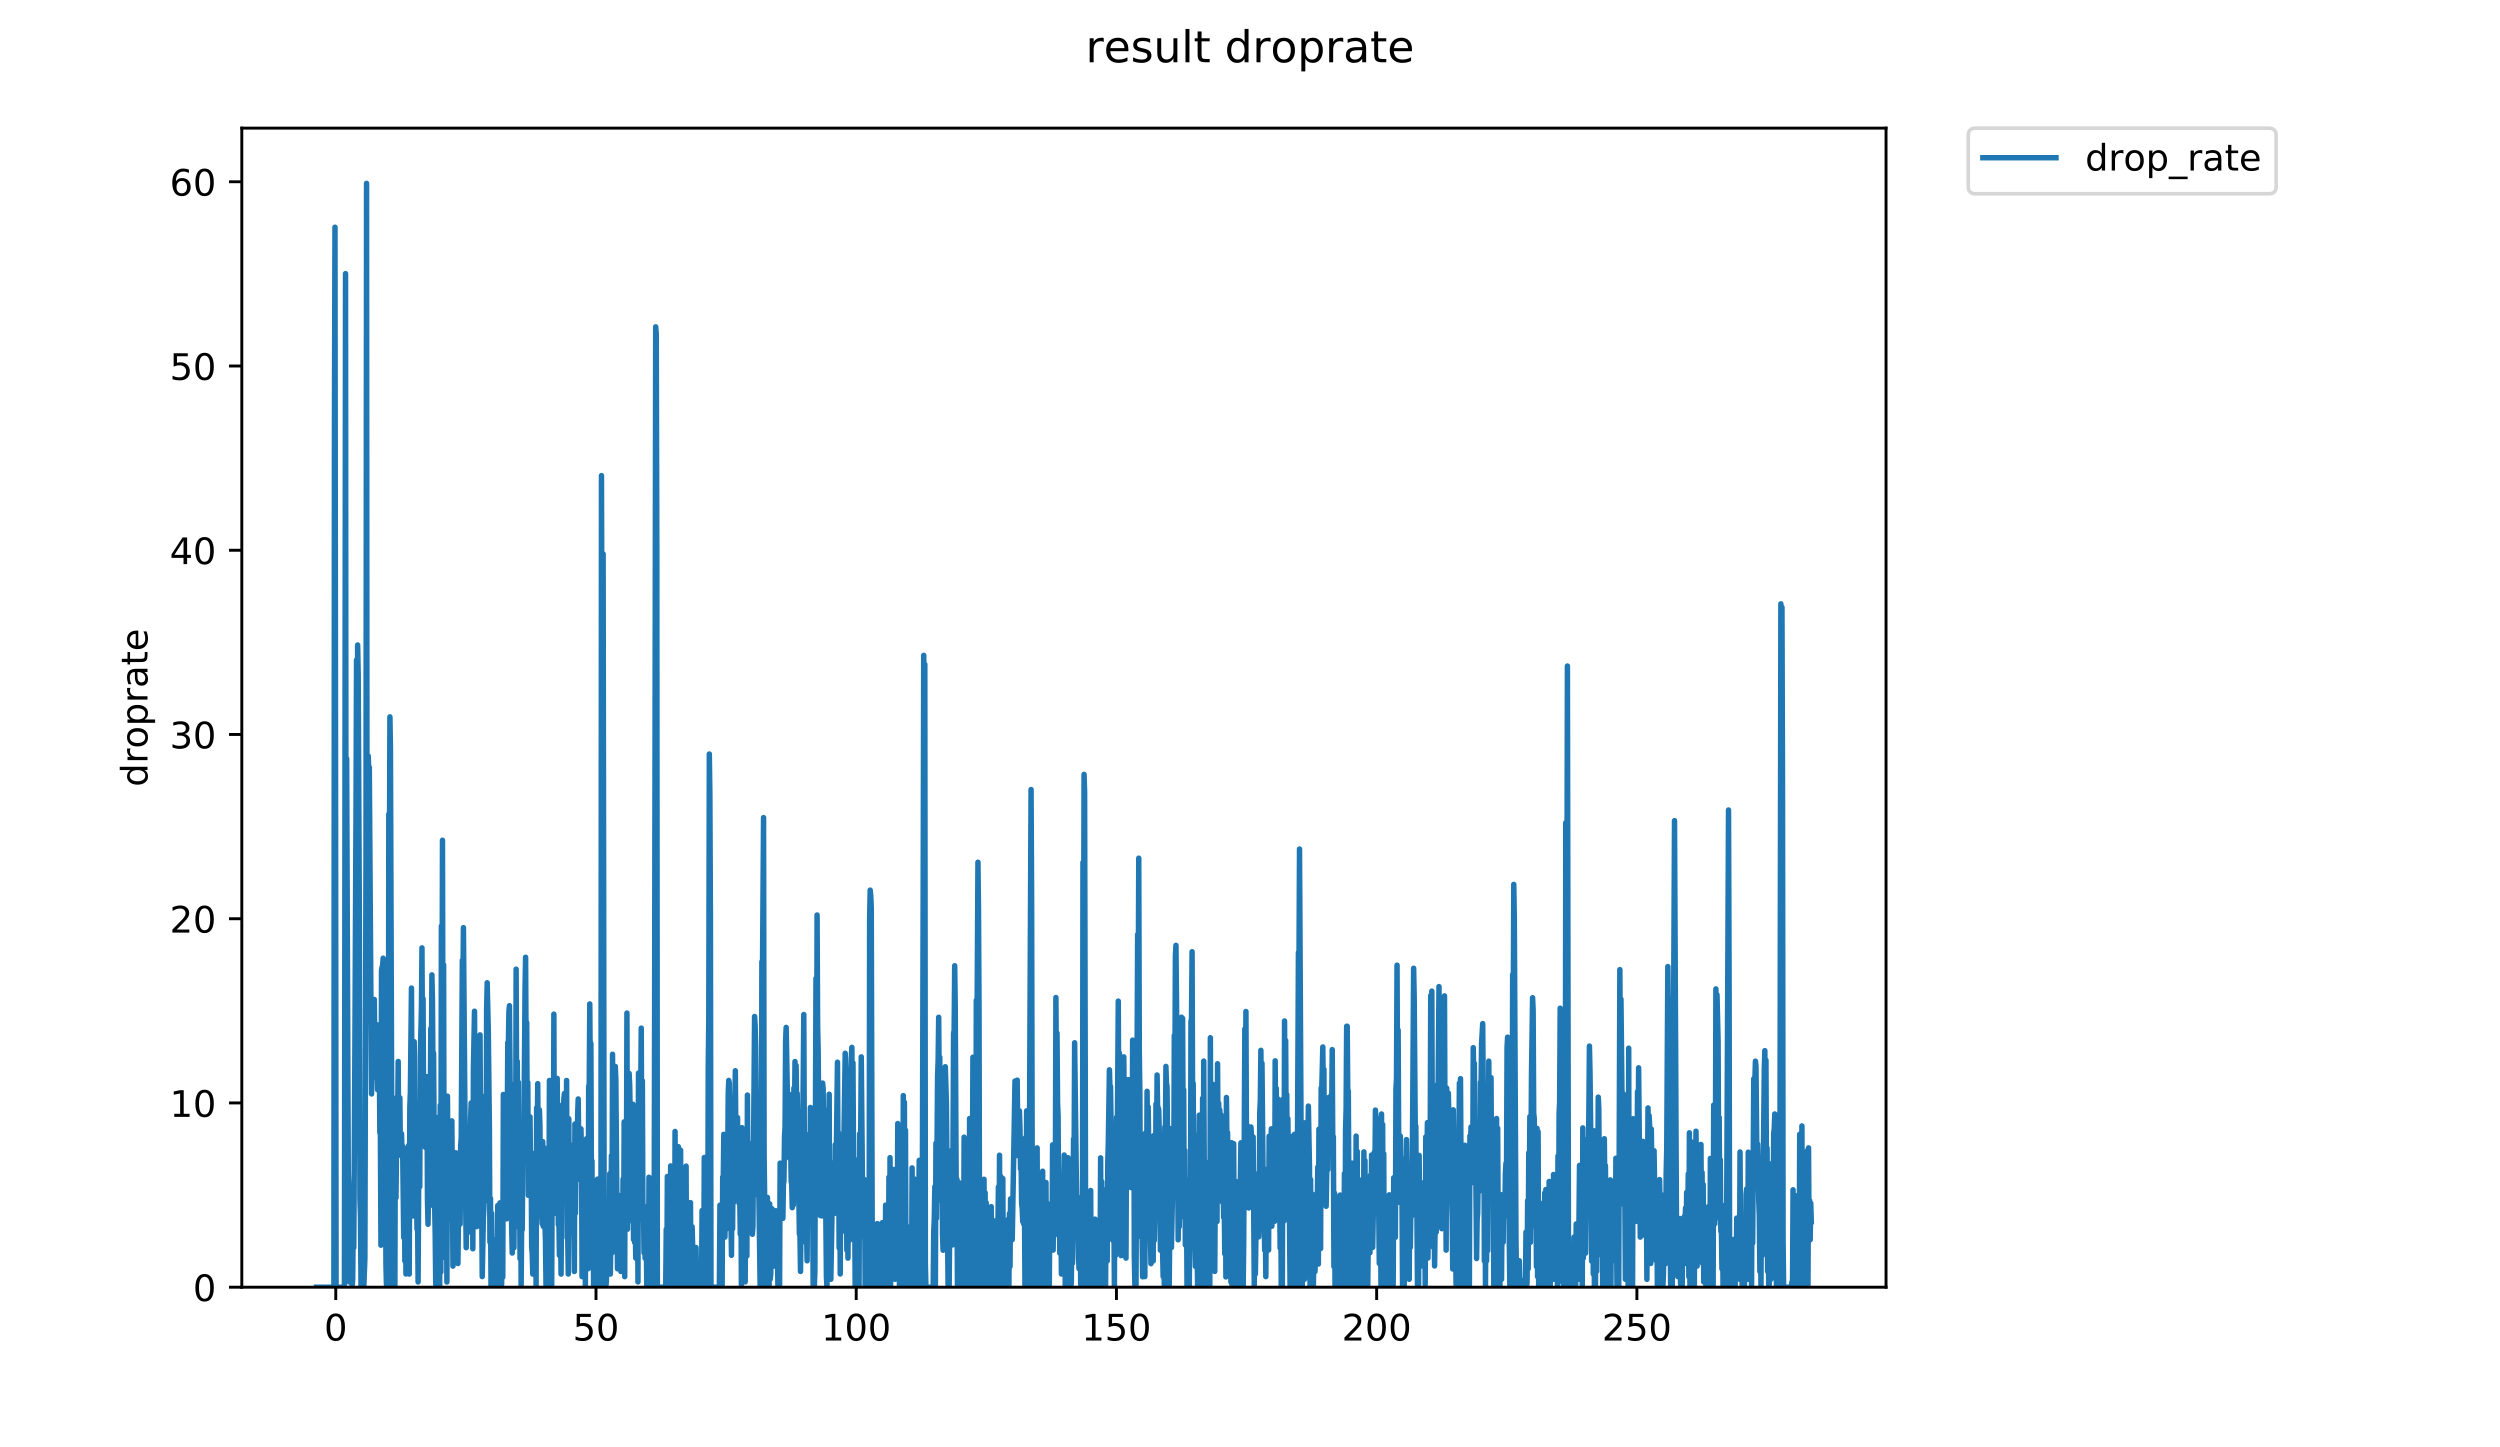 <?xml version="1.0" encoding="utf-8" standalone="no"?>
<!DOCTYPE svg PUBLIC "-//W3C//DTD SVG 1.1//EN"
  "http://www.w3.org/Graphics/SVG/1.1/DTD/svg11.dtd">
<!-- Created with matplotlib (https://matplotlib.org/) -->
<svg height="396pt" version="1.1" viewBox="0 0 684 396" width="684pt" xmlns="http://www.w3.org/2000/svg" xmlns:xlink="http://www.w3.org/1999/xlink">
 <defs>
  <style type="text/css">
*{stroke-linecap:butt;stroke-linejoin:round;}
  </style>
 </defs>
 <g id="figure_1">
  <g id="patch_1">
   <path d="M 0 396 
L 684 396 
L 684 0 
L 0 0 
z
" style="fill:#ffffff;"/>
  </g>
  <g id="axes_1">
   <g id="patch_2">
    <path d="M 66.159 352.174 
L 516.019 352.174 
L 516.019 35.062 
L 66.159 35.062 
z
" style="fill:#ffffff;"/>
   </g>
   <g id="matplotlib.axis_1">
    <g id="xtick_1">
     <g id="line2d_1">
      <defs>
       <path d="M 0 0 
L 0 3.5 
" id="me824e8ca0e" style="stroke:#000000;stroke-width:0.8;"/>
      </defs>
      <g>
       <use style="stroke:#000000;stroke-width:0.8;" x="91.867" xlink:href="#me824e8ca0e" y="352.174"/>
      </g>
     </g>
     <g id="text_1">
      <!-- 0 -->
      <defs>
       <path d="M 31.781 66.406 
Q 24.172 66.406 20.328 58.906 
Q 16.5 51.422 16.5 36.375 
Q 16.5 21.391 20.328 13.891 
Q 24.172 6.391 31.781 6.391 
Q 39.453 6.391 43.281 13.891 
Q 47.125 21.391 47.125 36.375 
Q 47.125 51.422 43.281 58.906 
Q 39.453 66.406 31.781 66.406 
z
M 31.781 74.219 
Q 44.047 74.219 50.516 64.516 
Q 56.984 54.828 56.984 36.375 
Q 56.984 17.969 50.516 8.266 
Q 44.047 -1.422 31.781 -1.422 
Q 19.531 -1.422 13.062 8.266 
Q 6.594 17.969 6.594 36.375 
Q 6.594 54.828 13.062 64.516 
Q 19.531 74.219 31.781 74.219 
z
" id="DejaVuSans-48"/>
      </defs>
      <g transform="translate(88.685 366.773)scale(0.1 -0.1)">
       <use xlink:href="#DejaVuSans-48"/>
      </g>
     </g>
    </g>
    <g id="xtick_2">
     <g id="line2d_2">
      <g>
       <use style="stroke:#000000;stroke-width:0.8;" x="163.064" xlink:href="#me824e8ca0e" y="352.174"/>
      </g>
     </g>
     <g id="text_2">
      <!-- 50 -->
      <defs>
       <path d="M 10.797 72.906 
L 49.516 72.906 
L 49.516 64.594 
L 19.828 64.594 
L 19.828 46.734 
Q 21.969 47.469 24.109 47.828 
Q 26.266 48.188 28.422 48.188 
Q 40.625 48.188 47.75 41.5 
Q 54.891 34.812 54.891 23.391 
Q 54.891 11.625 47.562 5.094 
Q 40.234 -1.422 26.906 -1.422 
Q 22.312 -1.422 17.547 -0.641 
Q 12.797 0.141 7.719 1.703 
L 7.719 11.625 
Q 12.109 9.234 16.797 8.062 
Q 21.484 6.891 26.703 6.891 
Q 35.156 6.891 40.078 11.328 
Q 45.016 15.766 45.016 23.391 
Q 45.016 31 40.078 35.438 
Q 35.156 39.891 26.703 39.891 
Q 22.75 39.891 18.812 39.016 
Q 14.891 38.141 10.797 36.281 
z
" id="DejaVuSans-53"/>
      </defs>
      <g transform="translate(156.701 366.773)scale(0.1 -0.1)">
       <use xlink:href="#DejaVuSans-53"/>
       <use x="63.623" xlink:href="#DejaVuSans-48"/>
      </g>
     </g>
    </g>
    <g id="xtick_3">
     <g id="line2d_3">
      <g>
       <use style="stroke:#000000;stroke-width:0.8;" x="234.26" xlink:href="#me824e8ca0e" y="352.174"/>
      </g>
     </g>
     <g id="text_3">
      <!-- 100 -->
      <defs>
       <path d="M 12.406 8.297 
L 28.516 8.297 
L 28.516 63.922 
L 10.984 60.406 
L 10.984 69.391 
L 28.422 72.906 
L 38.281 72.906 
L 38.281 8.297 
L 54.391 8.297 
L 54.391 0 
L 12.406 0 
z
" id="DejaVuSans-49"/>
      </defs>
      <g transform="translate(224.717 366.773)scale(0.1 -0.1)">
       <use xlink:href="#DejaVuSans-49"/>
       <use x="63.623" xlink:href="#DejaVuSans-48"/>
       <use x="127.246" xlink:href="#DejaVuSans-48"/>
      </g>
     </g>
    </g>
    <g id="xtick_4">
     <g id="line2d_4">
      <g>
       <use style="stroke:#000000;stroke-width:0.8;" x="305.457" xlink:href="#me824e8ca0e" y="352.174"/>
      </g>
     </g>
     <g id="text_4">
      <!-- 150 -->
      <g transform="translate(295.914 366.773)scale(0.1 -0.1)">
       <use xlink:href="#DejaVuSans-49"/>
       <use x="63.623" xlink:href="#DejaVuSans-53"/>
       <use x="127.246" xlink:href="#DejaVuSans-48"/>
      </g>
     </g>
    </g>
    <g id="xtick_5">
     <g id="line2d_5">
      <g>
       <use style="stroke:#000000;stroke-width:0.8;" x="376.654" xlink:href="#me824e8ca0e" y="352.174"/>
      </g>
     </g>
     <g id="text_5">
      <!-- 200 -->
      <defs>
       <path d="M 19.188 8.297 
L 53.609 8.297 
L 53.609 0 
L 7.328 0 
L 7.328 8.297 
Q 12.938 14.109 22.625 23.891 
Q 32.328 33.688 34.812 36.531 
Q 39.547 41.844 41.422 45.531 
Q 43.312 49.219 43.312 52.781 
Q 43.312 58.594 39.234 62.25 
Q 35.156 65.922 28.609 65.922 
Q 23.969 65.922 18.812 64.312 
Q 13.672 62.703 7.812 59.422 
L 7.812 69.391 
Q 13.766 71.781 18.938 73 
Q 24.125 74.219 28.422 74.219 
Q 39.75 74.219 46.484 68.547 
Q 53.219 62.891 53.219 53.422 
Q 53.219 48.922 51.531 44.891 
Q 49.859 40.875 45.406 35.406 
Q 44.188 33.984 37.641 27.219 
Q 31.109 20.453 19.188 8.297 
z
" id="DejaVuSans-50"/>
      </defs>
      <g transform="translate(367.11 366.773)scale(0.1 -0.1)">
       <use xlink:href="#DejaVuSans-50"/>
       <use x="63.623" xlink:href="#DejaVuSans-48"/>
       <use x="127.246" xlink:href="#DejaVuSans-48"/>
      </g>
     </g>
    </g>
    <g id="xtick_6">
     <g id="line2d_6">
      <g>
       <use style="stroke:#000000;stroke-width:0.8;" x="447.851" xlink:href="#me824e8ca0e" y="352.174"/>
      </g>
     </g>
     <g id="text_6">
      <!-- 250 -->
      <g transform="translate(438.307 366.773)scale(0.1 -0.1)">
       <use xlink:href="#DejaVuSans-50"/>
       <use x="63.623" xlink:href="#DejaVuSans-53"/>
       <use x="127.246" xlink:href="#DejaVuSans-48"/>
      </g>
     </g>
    </g>
   </g>
   <g id="matplotlib.axis_2">
    <g id="ytick_1">
     <g id="line2d_7">
      <defs>
       <path d="M 0 0 
L -3.5 0 
" id="m4366ecaed2" style="stroke:#000000;stroke-width:0.8;"/>
      </defs>
      <g>
       <use style="stroke:#000000;stroke-width:0.8;" x="66.159" xlink:href="#m4366ecaed2" y="352.174"/>
      </g>
     </g>
     <g id="text_7">
      <!-- 0 -->
      <g transform="translate(52.796 355.973)scale(0.1 -0.1)">
       <use xlink:href="#DejaVuSans-48"/>
      </g>
     </g>
    </g>
    <g id="ytick_2">
     <g id="line2d_8">
      <g>
       <use style="stroke:#000000;stroke-width:0.8;" x="66.159" xlink:href="#m4366ecaed2" y="301.767"/>
      </g>
     </g>
     <g id="text_8">
      <!-- 10 -->
      <g transform="translate(46.434 305.566)scale(0.1 -0.1)">
       <use xlink:href="#DejaVuSans-49"/>
       <use x="63.623" xlink:href="#DejaVuSans-48"/>
      </g>
     </g>
    </g>
    <g id="ytick_3">
     <g id="line2d_9">
      <g>
       <use style="stroke:#000000;stroke-width:0.8;" x="66.159" xlink:href="#m4366ecaed2" y="251.36"/>
      </g>
     </g>
     <g id="text_9">
      <!-- 20 -->
      <g transform="translate(46.434 255.159)scale(0.1 -0.1)">
       <use xlink:href="#DejaVuSans-50"/>
       <use x="63.623" xlink:href="#DejaVuSans-48"/>
      </g>
     </g>
    </g>
    <g id="ytick_4">
     <g id="line2d_10">
      <g>
       <use style="stroke:#000000;stroke-width:0.8;" x="66.159" xlink:href="#m4366ecaed2" y="200.953"/>
      </g>
     </g>
     <g id="text_10">
      <!-- 30 -->
      <defs>
       <path d="M 40.578 39.312 
Q 47.656 37.797 51.625 33 
Q 55.609 28.219 55.609 21.188 
Q 55.609 10.406 48.188 4.484 
Q 40.766 -1.422 27.094 -1.422 
Q 22.516 -1.422 17.656 -0.516 
Q 12.797 0.391 7.625 2.203 
L 7.625 11.719 
Q 11.719 9.328 16.594 8.109 
Q 21.484 6.891 26.812 6.891 
Q 36.078 6.891 40.938 10.547 
Q 45.797 14.203 45.797 21.188 
Q 45.797 27.641 41.281 31.266 
Q 36.766 34.906 28.719 34.906 
L 20.219 34.906 
L 20.219 43.016 
L 29.109 43.016 
Q 36.375 43.016 40.234 45.922 
Q 44.094 48.828 44.094 54.297 
Q 44.094 59.906 40.109 62.906 
Q 36.141 65.922 28.719 65.922 
Q 24.656 65.922 20.016 65.031 
Q 15.375 64.156 9.812 62.312 
L 9.812 71.094 
Q 15.438 72.656 20.344 73.438 
Q 25.25 74.219 29.594 74.219 
Q 40.828 74.219 47.359 69.109 
Q 53.906 64.016 53.906 55.328 
Q 53.906 49.266 50.438 45.094 
Q 46.969 40.922 40.578 39.312 
z
" id="DejaVuSans-51"/>
      </defs>
      <g transform="translate(46.434 204.752)scale(0.1 -0.1)">
       <use xlink:href="#DejaVuSans-51"/>
       <use x="63.623" xlink:href="#DejaVuSans-48"/>
      </g>
     </g>
    </g>
    <g id="ytick_5">
     <g id="line2d_11">
      <g>
       <use style="stroke:#000000;stroke-width:0.8;" x="66.159" xlink:href="#m4366ecaed2" y="150.546"/>
      </g>
     </g>
     <g id="text_11">
      <!-- 40 -->
      <defs>
       <path d="M 37.797 64.312 
L 12.891 25.391 
L 37.797 25.391 
z
M 35.203 72.906 
L 47.609 72.906 
L 47.609 25.391 
L 58.016 25.391 
L 58.016 17.188 
L 47.609 17.188 
L 47.609 0 
L 37.797 0 
L 37.797 17.188 
L 4.891 17.188 
L 4.891 26.703 
z
" id="DejaVuSans-52"/>
      </defs>
      <g transform="translate(46.434 154.345)scale(0.1 -0.1)">
       <use xlink:href="#DejaVuSans-52"/>
       <use x="63.623" xlink:href="#DejaVuSans-48"/>
      </g>
     </g>
    </g>
    <g id="ytick_6">
     <g id="line2d_12">
      <g>
       <use style="stroke:#000000;stroke-width:0.8;" x="66.159" xlink:href="#m4366ecaed2" y="100.139"/>
      </g>
     </g>
     <g id="text_12">
      <!-- 50 -->
      <g transform="translate(46.434 103.938)scale(0.1 -0.1)">
       <use xlink:href="#DejaVuSans-53"/>
       <use x="63.623" xlink:href="#DejaVuSans-48"/>
      </g>
     </g>
    </g>
    <g id="ytick_7">
     <g id="line2d_13">
      <g>
       <use style="stroke:#000000;stroke-width:0.8;" x="66.159" xlink:href="#m4366ecaed2" y="49.732"/>
      </g>
     </g>
     <g id="text_13">
      <!-- 60 -->
      <defs>
       <path d="M 33.016 40.375 
Q 26.375 40.375 22.484 35.828 
Q 18.609 31.297 18.609 23.391 
Q 18.609 15.531 22.484 10.953 
Q 26.375 6.391 33.016 6.391 
Q 39.656 6.391 43.531 10.953 
Q 47.406 15.531 47.406 23.391 
Q 47.406 31.297 43.531 35.828 
Q 39.656 40.375 33.016 40.375 
z
M 52.594 71.297 
L 52.594 62.312 
Q 48.875 64.062 45.094 64.984 
Q 41.312 65.922 37.594 65.922 
Q 27.828 65.922 22.672 59.328 
Q 17.531 52.734 16.797 39.406 
Q 19.672 43.656 24.016 45.922 
Q 28.375 48.188 33.594 48.188 
Q 44.578 48.188 50.953 41.516 
Q 57.328 34.859 57.328 23.391 
Q 57.328 12.156 50.688 5.359 
Q 44.047 -1.422 33.016 -1.422 
Q 20.359 -1.422 13.672 8.266 
Q 6.984 17.969 6.984 36.375 
Q 6.984 53.656 15.188 63.938 
Q 23.391 74.219 37.203 74.219 
Q 40.922 74.219 44.703 73.484 
Q 48.484 72.75 52.594 71.297 
z
" id="DejaVuSans-54"/>
      </defs>
      <g transform="translate(46.434 53.531)scale(0.1 -0.1)">
       <use xlink:href="#DejaVuSans-54"/>
       <use x="63.623" xlink:href="#DejaVuSans-48"/>
      </g>
     </g>
    </g>
    <g id="text_14">
     <!-- droprate -->
     <defs>
      <path d="M 45.406 46.391 
L 45.406 75.984 
L 54.391 75.984 
L 54.391 0 
L 45.406 0 
L 45.406 8.203 
Q 42.578 3.328 38.25 0.953 
Q 33.938 -1.422 27.875 -1.422 
Q 17.969 -1.422 11.734 6.484 
Q 5.516 14.406 5.516 27.297 
Q 5.516 40.188 11.734 48.094 
Q 17.969 56 27.875 56 
Q 33.938 56 38.25 53.625 
Q 42.578 51.266 45.406 46.391 
z
M 14.797 27.297 
Q 14.797 17.391 18.875 11.75 
Q 22.953 6.109 30.078 6.109 
Q 37.203 6.109 41.297 11.75 
Q 45.406 17.391 45.406 27.297 
Q 45.406 37.203 41.297 42.844 
Q 37.203 48.484 30.078 48.484 
Q 22.953 48.484 18.875 42.844 
Q 14.797 37.203 14.797 27.297 
z
" id="DejaVuSans-100"/>
      <path d="M 41.109 46.297 
Q 39.594 47.172 37.812 47.578 
Q 36.031 48 33.891 48 
Q 26.266 48 22.188 43.047 
Q 18.109 38.094 18.109 28.812 
L 18.109 0 
L 9.078 0 
L 9.078 54.688 
L 18.109 54.688 
L 18.109 46.188 
Q 20.953 51.172 25.484 53.578 
Q 30.031 56 36.531 56 
Q 37.453 56 38.578 55.875 
Q 39.703 55.766 41.062 55.516 
z
" id="DejaVuSans-114"/>
      <path d="M 30.609 48.391 
Q 23.391 48.391 19.188 42.75 
Q 14.984 37.109 14.984 27.297 
Q 14.984 17.484 19.156 11.844 
Q 23.344 6.203 30.609 6.203 
Q 37.797 6.203 41.984 11.859 
Q 46.188 17.531 46.188 27.297 
Q 46.188 37.016 41.984 42.703 
Q 37.797 48.391 30.609 48.391 
z
M 30.609 56 
Q 42.328 56 49.016 48.375 
Q 55.719 40.766 55.719 27.297 
Q 55.719 13.875 49.016 6.219 
Q 42.328 -1.422 30.609 -1.422 
Q 18.844 -1.422 12.172 6.219 
Q 5.516 13.875 5.516 27.297 
Q 5.516 40.766 12.172 48.375 
Q 18.844 56 30.609 56 
z
" id="DejaVuSans-111"/>
      <path d="M 18.109 8.203 
L 18.109 -20.797 
L 9.078 -20.797 
L 9.078 54.688 
L 18.109 54.688 
L 18.109 46.391 
Q 20.953 51.266 25.266 53.625 
Q 29.594 56 35.594 56 
Q 45.562 56 51.781 48.094 
Q 58.016 40.188 58.016 27.297 
Q 58.016 14.406 51.781 6.484 
Q 45.562 -1.422 35.594 -1.422 
Q 29.594 -1.422 25.266 0.953 
Q 20.953 3.328 18.109 8.203 
z
M 48.688 27.297 
Q 48.688 37.203 44.609 42.844 
Q 40.531 48.484 33.406 48.484 
Q 26.266 48.484 22.188 42.844 
Q 18.109 37.203 18.109 27.297 
Q 18.109 17.391 22.188 11.75 
Q 26.266 6.109 33.406 6.109 
Q 40.531 6.109 44.609 11.75 
Q 48.688 17.391 48.688 27.297 
z
" id="DejaVuSans-112"/>
      <path d="M 34.281 27.484 
Q 23.391 27.484 19.188 25 
Q 14.984 22.516 14.984 16.5 
Q 14.984 11.719 18.141 8.906 
Q 21.297 6.109 26.703 6.109 
Q 34.188 6.109 38.703 11.406 
Q 43.219 16.703 43.219 25.484 
L 43.219 27.484 
z
M 52.203 31.203 
L 52.203 0 
L 43.219 0 
L 43.219 8.297 
Q 40.141 3.328 35.547 0.953 
Q 30.953 -1.422 24.312 -1.422 
Q 15.922 -1.422 10.953 3.297 
Q 6 8.016 6 15.922 
Q 6 25.141 12.172 29.828 
Q 18.359 34.516 30.609 34.516 
L 43.219 34.516 
L 43.219 35.406 
Q 43.219 41.609 39.141 45 
Q 35.062 48.391 27.688 48.391 
Q 23 48.391 18.547 47.266 
Q 14.109 46.141 10.016 43.891 
L 10.016 52.203 
Q 14.938 54.109 19.578 55.047 
Q 24.219 56 28.609 56 
Q 40.484 56 46.344 49.844 
Q 52.203 43.703 52.203 31.203 
z
" id="DejaVuSans-97"/>
      <path d="M 18.312 70.219 
L 18.312 54.688 
L 36.812 54.688 
L 36.812 47.703 
L 18.312 47.703 
L 18.312 18.016 
Q 18.312 11.328 20.141 9.422 
Q 21.969 7.516 27.594 7.516 
L 36.812 7.516 
L 36.812 0 
L 27.594 0 
Q 17.188 0 13.234 3.875 
Q 9.281 7.766 9.281 18.016 
L 9.281 47.703 
L 2.688 47.703 
L 2.688 54.688 
L 9.281 54.688 
L 9.281 70.219 
z
" id="DejaVuSans-116"/>
      <path d="M 56.203 29.594 
L 56.203 25.203 
L 14.891 25.203 
Q 15.484 15.922 20.484 11.062 
Q 25.484 6.203 34.422 6.203 
Q 39.594 6.203 44.453 7.469 
Q 49.312 8.734 54.109 11.281 
L 54.109 2.781 
Q 49.266 0.734 44.188 -0.344 
Q 39.109 -1.422 33.891 -1.422 
Q 20.797 -1.422 13.156 6.188 
Q 5.516 13.812 5.516 26.812 
Q 5.516 40.234 12.766 48.109 
Q 20.016 56 32.328 56 
Q 43.359 56 49.781 48.891 
Q 56.203 41.797 56.203 29.594 
z
M 47.219 32.234 
Q 47.125 39.594 43.094 43.984 
Q 39.062 48.391 32.422 48.391 
Q 24.906 48.391 20.391 44.141 
Q 15.875 39.891 15.188 32.172 
z
" id="DejaVuSans-101"/>
     </defs>
     <g transform="translate(40.354 215.236)rotate(-90)scale(0.1 -0.1)">
      <use xlink:href="#DejaVuSans-100"/>
      <use x="63.477" xlink:href="#DejaVuSans-114"/>
      <use x="104.559" xlink:href="#DejaVuSans-111"/>
      <use x="165.74" xlink:href="#DejaVuSans-112"/>
      <use x="229.217" xlink:href="#DejaVuSans-114"/>
      <use x="270.33" xlink:href="#DejaVuSans-97"/>
      <use x="331.609" xlink:href="#DejaVuSans-116"/>
      <use x="370.818" xlink:href="#DejaVuSans-101"/>
     </g>
    </g>
   </g>
   <g id="line2d_14">
    <path clip-path="url(#p3f72286234)" d="M 86.607 352.174 
L 91.35 352.174 
L 91.501 117.534 
L 91.651 62.171 
L 91.951 352.174 
L 94.236 352.174 
L 94.536 74.863 
L 94.686 281.822 
L 94.837 207.534 
L 95.289 321.077 
L 95.44 325.377 
L 95.59 350.73 
L 95.893 332.069 
L 96.044 342.826 
L 96.195 327.007 
L 96.345 352.174 
L 96.495 350.001 
L 96.647 333.452 
L 96.797 341.373 
L 97.098 286.645 
L 97.398 223.259 
L 97.55 180.56 
L 97.701 219.145 
L 97.852 176.469 
L 98.003 184.63 
L 98.323 251.495 
L 98.474 327.933 
L 98.626 332.842 
L 98.778 352.174 
L 98.929 337.813 
L 99.08 352.174 
L 99.533 352.174 
L 99.834 344.242 
L 100.136 235.299 
L 100.287 50.163 
L 100.438 279.34 
L 100.74 206.811 
L 100.891 210.832 
L 101.042 209.908 
L 101.654 299.3 
L 101.963 285.387 
L 102.114 294.812 
L 102.265 288.085 
L 102.415 273.458 
L 102.566 291.512 
L 102.716 283.569 
L 103.018 285.925 
L 103.169 280.369 
L 103.32 298.167 
L 103.471 298.012 
L 103.772 288.715 
L 103.924 309.93 
L 104.074 309.688 
L 104.226 340.685 
L 104.377 265.638 
L 104.528 264.572 
L 104.679 264.322 
L 104.83 262.162 
L 105.133 301.193 
L 105.289 335.395 
L 105.443 312.859 
L 105.597 346.244 
L 105.755 352.174 
L 106.224 352.174 
L 106.375 222.741 
L 106.526 243.439 
L 106.677 196.135 
L 106.828 204.553 
L 107.282 336.377 
L 107.433 335.612 
L 107.584 341.403 
L 107.736 352.174 
L 107.887 329.131 
L 108.038 352.174 
L 108.189 300.475 
L 108.34 327.726 
L 108.643 301.839 
L 108.794 306.153 
L 108.945 290.422 
L 109.096 315.449 
L 109.247 302.558 
L 109.398 300.327 
L 109.549 316.066 
L 109.7 314.118 
L 109.853 310.168 
L 110.005 315.709 
L 110.157 313.564 
L 110.46 338.589 
L 110.613 314.44 
L 110.764 344.994 
L 110.915 319.723 
L 111.065 348.558 
L 111.217 314.172 
L 111.369 338.551 
L 111.522 333.032 
L 111.824 313.344 
L 111.975 348.584 
L 112.125 302.997 
L 112.276 298.734 
L 112.576 270.335 
L 112.877 332.704 
L 113.328 285.013 
L 113.479 308.844 
L 113.629 301.477 
L 114.088 336.241 
L 114.239 331.351 
L 114.391 350.74 
L 114.544 323.816 
L 114.695 316.94 
L 114.845 324.693 
L 114.997 288.896 
L 115.3 276.129 
L 115.45 259.338 
L 115.599 289.89 
L 115.749 273.232 
L 115.899 304.963 
L 116.05 305.368 
L 116.2 302.855 
L 116.351 313.899 
L 116.503 309.456 
L 116.655 309.275 
L 116.806 294.566 
L 116.957 328.343 
L 117.108 334.965 
L 117.409 315.962 
L 117.56 329.915 
L 117.862 281.402 
L 118.014 292.661 
L 118.165 266.726 
L 118.316 273.571 
L 118.467 294.484 
L 118.617 288.085 
L 118.918 329.787 
L 119.068 337.689 
L 119.218 351.449 
L 119.37 307.782 
L 119.52 342.813 
L 119.821 305.756 
L 119.973 352.174 
L 120.29 352.174 
L 120.448 302.398 
L 120.607 348.065 
L 120.759 253.351 
L 120.909 295.683 
L 121.062 229.889 
L 121.215 300.493 
L 121.365 263.944 
L 121.515 326.826 
L 121.665 329.69 
L 121.815 325.339 
L 121.966 344.253 
L 122.116 318.811 
L 122.268 350.748 
L 122.42 299.905 
L 122.574 320.316 
L 122.724 313.899 
L 122.874 328.309 
L 123.025 311.848 
L 123.176 333.425 
L 123.326 320.444 
L 123.477 326.935 
L 123.628 306.678 
L 123.929 346.405 
L 124.23 323.37 
L 124.381 344.242 
L 124.532 319.723 
L 124.682 315.396 
L 124.983 324.653 
L 125.134 319.677 
L 125.285 345.702 
L 125.585 322.48 
L 125.888 334.916 
L 126.039 313.344 
L 126.19 311.187 
L 126.492 262.754 
L 126.642 269.965 
L 126.794 253.801 
L 127.398 328.445 
L 127.549 341.373 
L 127.7 332.787 
L 127.852 334.274 
L 128.004 319.191 
L 128.155 337.117 
L 128.306 328.377 
L 128.457 331.38 
L 128.759 306.153 
L 128.91 301.767 
L 129.061 312.625 
L 129.213 309.091 
L 129.368 341.658 
L 129.523 292.417 
L 129.825 276.671 
L 129.976 301.911 
L 130.127 306.743 
L 130.429 335.612 
L 130.58 306.219 
L 130.731 331.231 
L 131.033 296.884 
L 131.335 283.143 
L 131.486 309.749 
L 131.637 311.906 
L 131.938 349.281 
L 132.239 333.425 
L 132.389 330.54 
L 132.539 323.888 
L 132.689 299.879 
L 132.841 328.579 
L 132.992 325.606 
L 133.142 276.238 
L 133.293 268.887 
L 133.593 281.705 
L 133.893 307.932 
L 134.043 339.844 
L 134.195 327.864 
L 134.346 352.174 
L 134.496 331.925 
L 134.65 352.174 
L 135.275 352.174 
L 135.427 350.736 
L 135.577 339.212 
L 135.879 352.174 
L 136.03 350.736 
L 136.181 329.851 
L 136.337 352.174 
L 136.639 352.174 
L 136.79 329.098 
L 136.943 352.174 
L 137.093 333.425 
L 137.244 351.451 
L 137.399 331.113 
L 137.558 349.435 
L 137.717 299.438 
L 137.867 331.351 
L 138.018 330.509 
L 138.168 308.844 
L 138.321 332.978 
L 138.472 310.527 
L 138.624 333.478 
L 138.927 285.249 
L 139.079 286.832 
L 139.232 276.812 
L 139.387 275.163 
L 139.697 312.584 
L 139.999 336.377 
L 140.15 342.826 
L 140.46 307.368 
L 140.611 341.388 
L 140.911 296.488 
L 141.063 326.361 
L 141.214 265.166 
L 141.366 305.634 
L 141.521 290.394 
L 141.673 312.304 
L 141.824 296.086 
L 141.977 335.822 
L 142.129 319.191 
L 142.282 344.376 
L 142.433 319.002 
L 142.583 352.174 
L 142.738 332.407 
L 142.889 336.422 
L 143.04 314.118 
L 143.194 314.652 
L 143.348 309.049 
L 143.649 270.57 
L 143.8 261.904 
L 143.951 288.986 
L 144.103 279.754 
L 144.254 310.587 
L 144.406 296.166 
L 144.557 327.042 
L 145.011 305.567 
L 145.162 321.429 
L 145.313 316.066 
L 145.463 341.326 
L 145.615 342.853 
L 145.766 348.584 
L 145.917 323.411 
L 146.068 347.86 
L 146.22 315.554 
L 146.37 342.064 
L 146.523 319.424 
L 146.673 352.174 
L 146.823 303.067 
L 146.974 313.121 
L 147.124 296.488 
L 147.275 319.77 
L 147.425 303.65 
L 147.575 303.65 
L 147.725 307.932 
L 147.876 326.935 
L 148.33 334.842 
L 148.48 312.341 
L 148.631 335.541 
L 148.781 313.899 
L 149.084 334.146 
L 149.238 339.629 
L 149.396 352.174 
L 149.87 352.174 
L 150.178 330.571 
L 150.329 295.609 
L 150.482 320.759 
L 150.634 320.803 
L 150.785 323.411 
L 150.937 352.174 
L 151.087 318.955 
L 151.239 316.99 
L 151.389 322.565 
L 151.539 277.47 
L 151.688 324.574 
L 151.838 308.72 
L 151.989 331.954 
L 152.146 328.47 
L 152.45 295.056 
L 152.755 335.111 
L 152.905 332.731 
L 153.055 343.458 
L 153.205 321.756 
L 153.508 348.594 
L 153.81 302.345 
L 153.962 303.277 
L 154.112 306.678 
L 154.262 300.753 
L 154.414 299.189 
L 154.564 317.51 
L 154.714 307.271 
L 154.867 320.803 
L 155.021 295.616 
L 155.174 338.704 
L 155.325 337.874 
L 155.477 348.579 
L 155.628 306.088 
L 155.778 337.71 
L 155.928 326.139 
L 156.079 334.892 
L 156.23 316.839 
L 156.381 313.344 
L 156.533 320.67 
L 156.685 333.637 
L 156.837 335.039 
L 156.991 333.086 
L 157.143 347.878 
L 157.294 307.528 
L 157.444 331.954 
L 157.594 311.675 
L 157.897 322.776 
L 158.048 304.715 
L 158.197 300.679 
L 158.348 313.954 
L 158.499 314.622 
L 158.649 314.514 
L 158.95 308.844 
L 159.1 316.066 
L 159.251 349.29 
L 159.402 332.704 
L 159.703 343.521 
L 159.858 324.641 
L 160.008 328.343 
L 160.157 352.174 
L 160.307 313.734 
L 160.457 311.558 
L 160.61 317.239 
L 160.76 327.656 
L 160.911 347.126 
L 161.061 297.132 
L 161.211 297.368 
L 161.361 274.681 
L 161.511 294.877 
L 161.661 285.448 
L 161.812 324.01 
L 161.963 317.609 
L 162.113 346.397 
L 162.264 334.867 
L 162.414 352.174 
L 162.565 334.916 
L 162.716 352.174 
L 163.017 339.138 
L 163.167 328.309 
L 163.321 341.614 
L 163.48 322.604 
L 163.632 328.07 
L 163.937 352.174 
L 164.411 352.174 
L 164.562 130.126 
L 164.713 183.67 
L 164.864 181.278 
L 165.015 151.553 
L 165.319 352.174 
L 165.47 352.174 
L 165.621 337.772 
L 165.773 352.174 
L 165.924 350.029 
L 166.076 339.967 
L 166.227 344.264 
L 166.379 340.071 
L 166.531 348.579 
L 166.681 347.829 
L 166.831 321.121 
L 166.983 348.594 
L 167.136 337.955 
L 167.286 316.169 
L 167.437 342.786 
L 167.587 288.441 
L 167.738 335.564 
L 167.89 307.97 
L 168.345 291.772 
L 168.496 295.448 
L 168.799 332.154 
L 168.95 347.141 
L 169.103 332.211 
L 169.255 340.036 
L 169.406 327.078 
L 169.713 333.35 
L 169.864 347.872 
L 170.014 332.731 
L 170.316 342.064 
L 170.467 322.608 
L 170.618 338.512 
L 170.77 306.937 
L 170.92 349.294 
L 171.07 307.271 
L 171.376 327.007 
L 171.527 277.176 
L 171.677 336.309 
L 171.828 307.464 
L 171.978 319.583 
L 172.129 293.679 
L 172.283 296.953 
L 172.433 305.434 
L 172.585 321.298 
L 172.735 313.233 
L 172.885 334.068 
L 173.184 302.13 
L 173.334 339.138 
L 173.488 329.423 
L 173.639 339.95 
L 173.789 334.094 
L 173.939 344.219 
L 174.394 319.583 
L 174.545 350.73 
L 174.695 293.595 
L 174.847 332.897 
L 174.998 298.81 
L 175.148 316.066 
L 175.448 281.3 
L 175.598 320.987 
L 175.748 295.683 
L 175.902 333.767 
L 176.052 329.755 
L 176.202 342.773 
L 176.353 332.759 
L 176.505 344.287 
L 176.655 331.231 
L 176.808 336.555 
L 176.959 352.174 
L 177.259 333.344 
L 177.409 352.174 
L 177.561 322.102 
L 177.712 352.174 
L 177.864 332.869 
L 178.017 332.323 
L 178.173 352.174 
L 178.325 336.577 
L 178.478 352.174 
L 178.942 352.174 
L 179.093 282.102 
L 179.397 89.429 
L 179.551 91.277 
L 179.702 149.106 
L 179.852 352.174 
L 182.135 352.174 
L 182.286 336.332 
L 182.438 352.174 
L 182.588 321.887 
L 182.738 352.174 
L 183.038 352.174 
L 183.188 341.279 
L 183.338 352.174 
L 183.492 318.993 
L 183.642 352.174 
L 183.792 352.174 
L 183.942 350.724 
L 184.093 326.935 
L 184.243 345.684 
L 184.394 322.565 
L 184.544 352.174 
L 184.694 309.566 
L 184.849 341.599 
L 185 328.445 
L 185.15 352.174 
L 185.301 332.011 
L 185.452 352.174 
L 185.602 313.734 
L 185.752 350.726 
L 185.902 315.291 
L 186.052 347.119 
L 186.203 314.675 
L 186.355 343.594 
L 186.506 333.425 
L 186.656 352.174 
L 186.807 329.787 
L 186.958 352.174 
L 187.108 352.174 
L 187.258 347.822 
L 187.409 329.164 
L 187.56 347.119 
L 187.711 319.05 
L 187.861 352.174 
L 188.012 334.842 
L 188.162 349.281 
L 188.313 329.065 
L 188.463 352.174 
L 188.613 344.942 
L 188.763 349.277 
L 188.914 329.032 
L 189.064 352.174 
L 189.216 352.174 
L 189.367 335.635 
L 189.519 341.357 
L 189.669 352.174 
L 189.973 352.174 
L 190.126 351.467 
L 190.28 352.174 
L 190.43 341.326 
L 190.581 352.174 
L 191.933 352.174 
L 192.084 331.201 
L 192.237 352.174 
L 192.538 352.174 
L 192.688 316.686 
L 192.839 352.174 
L 192.989 329.032 
L 193.145 352.174 
L 193.618 352.174 
L 193.77 292.285 
L 193.92 278.724 
L 194.071 206.297 
L 194.222 217.515 
L 194.371 251.36 
L 194.522 352.174 
L 196.819 352.174 
L 196.974 329.74 
L 197.124 352.174 
L 197.426 336.264 
L 197.575 352.174 
L 197.731 322.028 
L 197.882 323.37 
L 198.032 310.349 
L 198.183 317.56 
L 198.333 338.473 
L 198.483 329.69 
L 198.634 336.332 
L 198.935 319.77 
L 199.086 321.166 
L 199.236 299.305 
L 199.386 295.602 
L 199.535 296.327 
L 199.685 302.784 
L 199.984 333.29 
L 200.134 343.458 
L 200.284 320.216 
L 200.434 336.218 
L 200.584 315.962 
L 200.734 328.965 
L 200.884 310.892 
L 201.033 310.774 
L 201.184 292.957 
L 201.334 311.558 
L 201.483 308.595 
L 201.634 311.011 
L 201.784 305.756 
L 201.935 324.09 
L 202.085 310.229 
L 202.237 329.327 
L 202.39 327.22 
L 202.539 337.689 
L 202.689 316.635 
L 202.839 351.448 
L 202.988 308.532 
L 203.287 334.742 
L 203.438 327.691 
L 203.588 345.647 
L 203.738 331.141 
L 203.887 350.719 
L 204.039 316.169 
L 204.344 343.631 
L 204.495 299.607 
L 204.646 323.452 
L 204.797 312.625 
L 204.948 328.309 
L 205.098 320.399 
L 205.248 331.261 
L 205.398 317.361 
L 205.549 322.48 
L 205.698 315.185 
L 205.848 337.689 
L 205.998 335.517 
L 206.451 278.11 
L 206.601 280.474 
L 206.752 286.457 
L 207.052 316.014 
L 207.203 304.647 
L 207.354 327.007 
L 207.506 317.708 
L 207.976 352.174 
L 208.291 352.174 
L 208.446 263.138 
L 208.601 267.344 
L 208.91 223.699 
L 209.063 315.966 
L 209.364 340.653 
L 209.515 352.174 
L 209.667 332.126 
L 209.818 344.953 
L 209.968 327.621 
L 210.119 347.141 
L 210.27 334.892 
L 210.421 352.174 
L 210.573 329.359 
L 210.724 350.014 
L 210.874 348.558 
L 211.176 330.663 
L 211.328 332.069 
L 211.479 337.095 
L 211.63 346.438 
L 211.781 339.212 
L 212.083 341.373 
L 212.234 331.261 
L 212.385 331.954 
L 212.536 331.351 
L 212.838 352.174 
L 213.139 336.309 
L 213.291 351.459 
L 213.442 318.232 
L 213.591 322.48 
L 213.741 331.895 
L 213.891 320.987 
L 214.042 323.246 
L 214.192 333.344 
L 214.342 323.929 
L 214.492 323.163 
L 214.642 311.011 
L 214.793 308.122 
L 214.943 284.916 
L 215.092 281.097 
L 215.702 314.63 
L 215.859 299.406 
L 216.009 316.889 
L 216.16 299.532 
L 216.46 323.205 
L 216.61 323.929 
L 216.76 330.416 
L 216.91 310.774 
L 217.059 329.69 
L 217.209 297.7 
L 217.359 306.481 
L 217.509 290.436 
L 217.659 295.765 
L 217.809 291.512 
L 217.959 301.55 
L 218.109 299.152 
L 218.717 337.669 
L 218.867 337.689 
L 219.019 347.866 
L 219.169 332.648 
L 219.318 332.592 
L 219.468 328.24 
L 219.919 277.577 
L 220.069 313.789 
L 220.219 310.108 
L 220.369 339.862 
L 220.519 331.954 
L 220.671 336.444 
L 220.822 344.953 
L 220.974 321.386 
L 221.124 329.065 
L 221.274 326.826 
L 221.575 329.787 
L 221.725 302.997 
L 222.177 323.288 
L 222.326 321.712 
L 222.48 352.174 
L 222.797 352.174 
L 222.95 347.841 
L 223.251 267.681 
L 223.401 308.906 
L 223.552 250.349 
L 223.703 280.782 
L 223.853 287.717 
L 224.003 306.743 
L 224.304 300.029 
L 224.454 332.592 
L 224.758 318.24 
L 224.908 332.676 
L 225.058 296.327 
L 225.208 297.778 
L 225.358 310.168 
L 225.508 304.374 
L 225.658 303.65 
L 226.108 349.29 
L 226.259 352.174 
L 226.409 320.353 
L 226.561 321.386 
L 226.711 326.862 
L 226.861 299.381 
L 227.014 342.221 
L 227.164 320.353 
L 227.315 350.017 
L 227.768 324.927 
L 227.921 321.56 
L 228.073 329.327 
L 228.226 318 
L 228.376 331.982 
L 228.527 313.177 
L 228.678 314.782 
L 228.83 314.226 
L 229.131 290.614 
L 229.281 317.411 
L 229.433 309.93 
L 229.585 341.449 
L 229.737 315.813 
L 229.887 348.558 
L 230.038 316.737 
L 230.337 336.965 
L 230.488 327.621 
L 230.64 328.613 
L 231.246 288.177 
L 231.397 292.32 
L 231.697 342.064 
L 231.849 330.633 
L 231.999 344.23 
L 232.157 324.554 
L 232.316 322.08 
L 232.467 339.304 
L 232.919 289.436 
L 233.07 286.551 
L 233.221 307.845 
L 233.372 290.79 
L 233.523 316.889 
L 233.674 316.99 
L 233.825 328.411 
L 233.975 352.174 
L 234.126 334.792 
L 234.276 341.311 
L 234.426 341.295 
L 234.577 329.915 
L 234.73 330.165 
L 234.885 327.465 
L 235.038 352.174 
L 235.188 310.229 
L 235.342 329.455 
L 235.642 289.165 
L 236.095 337.181 
L 236.245 338.473 
L 236.546 322.734 
L 236.699 352.174 
L 236.999 329.787 
L 237.152 352.174 
L 237.779 352.174 
L 237.93 251.504 
L 238.08 243.538 
L 238.23 244.987 
L 238.38 248.459 
L 238.68 352.174 
L 238.98 352.174 
L 239.131 342.093 
L 239.282 352.174 
L 239.585 352.174 
L 239.735 345.656 
L 239.885 347.829 
L 240.035 334.767 
L 240.185 348.558 
L 240.336 339.95 
L 240.488 345.712 
L 240.638 342.799 
L 240.788 352.174 
L 240.942 352.174 
L 241.401 334.525 
L 241.552 348.553 
L 241.703 352.174 
L 241.856 352.174 
L 242.007 338.492 
L 242.157 352.174 
L 242.307 329.723 
L 242.459 349.306 
L 242.609 349.286 
L 242.759 341.311 
L 242.91 341.326 
L 243.061 351.452 
L 243.212 322.059 
L 243.362 352.174 
L 243.513 316.737 
L 243.664 352.174 
L 243.814 321.077 
L 243.965 348.569 
L 244.118 330.103 
L 244.268 332.676 
L 244.42 319.954 
L 244.571 345.712 
L 244.722 333.478 
L 244.872 350.005 
L 245.024 331.351 
L 245.175 342.799 
L 245.326 333.505 
L 245.476 337.731 
L 245.627 307.4 
L 245.777 340.636 
L 245.929 319.238 
L 246.086 352.174 
L 246.237 320.58 
L 246.389 352.174 
L 246.539 334.094 
L 246.689 352.174 
L 246.839 313.845 
L 246.989 352.174 
L 247.14 299.757 
L 247.289 352.174 
L 247.44 301.55 
L 247.591 352.174 
L 247.74 309.259 
L 247.89 352.174 
L 248.039 335.445 
L 248.189 352.174 
L 248.496 352.174 
L 248.647 341.326 
L 248.798 350.732 
L 249.098 347.112 
L 249.248 335.493 
L 249.398 352.174 
L 249.548 319.536 
L 249.7 352.174 
L 249.849 324.653 
L 250 352.174 
L 250.151 322.565 
L 250.301 345.665 
L 250.452 333.452 
L 250.602 352.174 
L 250.752 331.895 
L 250.903 339.88 
L 251.053 340.636 
L 251.205 340.702 
L 251.505 317.461 
L 251.656 324.693 
L 251.81 348.289 
L 251.968 352.174 
L 252.277 352.174 
L 252.578 244.726 
L 252.728 179.308 
L 252.878 199.579 
L 253.03 181.754 
L 253.181 345.739 
L 253.333 352.174 
L 255.315 352.174 
L 255.465 336.987 
L 255.616 333.505 
L 255.767 324.693 
L 255.918 352.174 
L 256.069 312.794 
L 256.219 333.344 
L 256.522 294.484 
L 256.673 290.068 
L 256.824 278.32 
L 256.974 297.132 
L 257.125 289.256 
L 257.275 327.55 
L 257.426 317.659 
L 257.577 328.512 
L 257.728 314.622 
L 257.879 337.772 
L 258.029 342.064 
L 258.482 314.836 
L 258.633 291.858 
L 258.933 301.623 
L 259.385 351.456 
L 259.537 327.795 
L 259.693 352.174 
L 259.844 334.248 
L 259.995 332.842 
L 260.147 322.776 
L 260.298 337.793 
L 260.449 314.675 
L 260.599 340.62 
L 260.9 282.747 
L 261.052 281.905 
L 261.203 264.23 
L 261.353 275.405 
L 261.658 333.192 
L 261.809 322.608 
L 261.96 352.174 
L 262.263 342.813 
L 262.415 323.574 
L 262.565 342.064 
L 262.719 340.847 
L 262.87 337.074 
L 263.172 352.174 
L 263.473 334.197 
L 263.625 350.02 
L 263.776 311.128 
L 263.927 352.174 
L 264.078 332.648 
L 264.229 347.141 
L 264.379 345.675 
L 264.53 330.571 
L 264.681 327.042 
L 264.831 336.241 
L 264.981 318.086 
L 265.131 352.174 
L 265.281 306.022 
L 265.434 329.164 
L 265.583 318.569 
L 265.734 320.807 
L 265.884 316.584 
L 266.04 321.817 
L 266.19 289.261 
L 266.34 342.049 
L 266.495 352.174 
L 266.963 352.174 
L 267.114 273.683 
L 267.264 289.256 
L 267.567 235.906 
L 267.718 249.2 
L 267.868 277.069 
L 268.019 348.574 
L 268.17 352.174 
L 268.32 342.773 
L 268.471 350.73 
L 268.622 345.693 
L 268.772 344.953 
L 268.923 352.174 
L 269.074 347.133 
L 269.225 322.65 
L 269.376 352.174 
L 269.527 326.324 
L 269.677 352.174 
L 269.828 329.065 
L 269.979 352.174 
L 270.13 352.174 
L 270.281 334.197 
L 270.432 341.373 
L 270.737 338.723 
L 270.887 352.174 
L 271.04 352.174 
L 271.193 330.134 
L 271.346 348.614 
L 271.499 350.752 
L 271.652 338.685 
L 271.805 345.095 
L 271.955 342.078 
L 272.105 334.042 
L 272.408 351.457 
L 272.559 335.683 
L 272.71 352.174 
L 272.859 337.669 
L 273.009 336.943 
L 273.164 324.718 
L 273.319 349.366 
L 273.469 316.066 
L 273.619 352.174 
L 273.769 321.8 
L 273.919 352.174 
L 274.218 352.174 
L 274.368 322.438 
L 274.519 352.174 
L 274.672 336.467 
L 274.822 352.174 
L 275.127 352.174 
L 275.278 342.107 
L 275.43 352.174 
L 275.582 342.945 
L 275.733 350.726 
L 275.884 333.558 
L 276.035 352.174 
L 276.186 332.011 
L 276.34 346.526 
L 276.493 328.002 
L 276.644 331.231 
L 276.796 338.666 
L 276.947 339.175 
L 277.702 295.77 
L 277.853 306.088 
L 278.004 303.277 
L 278.155 316.169 
L 278.306 295.529 
L 278.457 311.128 
L 278.609 311.906 
L 278.761 315.658 
L 278.911 303.927 
L 279.063 308.435 
L 279.214 319.816 
L 279.365 316.889 
L 279.517 329.294 
L 279.668 330.663 
L 279.82 334.248 
L 279.972 324.21 
L 280.123 334.965 
L 280.278 327.499 
L 280.429 352.174 
L 280.58 311.245 
L 280.731 352.174 
L 280.882 303.927 
L 281.039 352.174 
L 281.498 352.174 
L 281.801 279.131 
L 282.101 216.017 
L 282.251 245.711 
L 282.402 316.118 
L 282.704 347.841 
L 282.855 327.691 
L 283.005 352.174 
L 283.156 332.787 
L 283.306 347.133 
L 283.457 331.201 
L 283.608 352.174 
L 283.759 314.063 
L 283.909 352.174 
L 284.059 330.478 
L 284.21 350.008 
L 284.36 352.174 
L 284.513 333.663 
L 284.667 351.471 
L 284.818 348.574 
L 284.968 333.344 
L 285.119 352.174 
L 285.27 320.444 
L 285.42 352.174 
L 285.721 352.174 
L 285.871 326.139 
L 286.025 352.174 
L 286.176 323.534 
L 286.327 352.174 
L 286.478 329.164 
L 286.63 352.174 
L 286.78 331.231 
L 286.93 352.174 
L 287.081 352.174 
L 287.233 332.069 
L 287.385 334.325 
L 287.536 334.223 
L 287.687 331.954 
L 287.838 341.403 
L 287.989 313.233 
L 288.139 342.035 
L 288.442 319.862 
L 288.592 317.411 
L 288.743 324.05 
L 288.895 272.922 
L 289.046 295.205 
L 289.196 282.647 
L 289.346 301.623 
L 289.497 305.301 
L 289.651 338.015 
L 289.801 324.01 
L 289.952 342.826 
L 290.102 327.55 
L 290.253 331.982 
L 290.404 348.569 
L 290.553 325.377 
L 290.704 340.586 
L 290.854 322.523 
L 291.005 326.213 
L 291.155 316.014 
L 291.455 352.174 
L 291.607 330.755 
L 291.758 352.174 
L 291.908 331.954 
L 292.059 350.008 
L 292.209 316.737 
L 292.364 352.174 
L 292.514 317.56 
L 292.665 352.174 
L 292.815 331.925 
L 292.965 352.174 
L 293.117 350.738 
L 293.268 330.54 
L 293.417 345.665 
L 293.568 336.241 
L 293.718 311.617 
L 293.869 316.94 
L 294.02 285.3 
L 294.473 321.298 
L 294.623 330.54 
L 294.773 330.509 
L 294.923 327.55 
L 295.073 344.196 
L 295.223 347.104 
L 295.524 331.954 
L 295.677 351.317 
L 295.829 352.174 
L 296.146 352.174 
L 296.298 235.96 
L 296.449 273.795 
L 296.599 211.873 
L 296.749 216.741 
L 297.049 350.724 
L 297.199 346.38 
L 297.351 352.174 
L 297.656 352.174 
L 297.806 350.005 
L 297.956 329.755 
L 298.106 336.987 
L 298.258 350.011 
L 298.409 325.719 
L 298.56 352.174 
L 298.71 352.174 
L 298.863 340.071 
L 299.015 340.767 
L 299.166 352.174 
L 299.317 339.194 
L 299.468 342.093 
L 299.62 333.558 
L 299.771 352.174 
L 299.922 334.172 
L 300.223 343.508 
L 300.374 352.174 
L 300.524 336.264 
L 300.676 352.174 
L 300.978 346.422 
L 301.128 316.788 
L 301.279 352.174 
L 301.429 323.246 
L 301.581 352.174 
L 301.731 334.146 
L 302.032 352.174 
L 302.332 334.867 
L 302.483 352.174 
L 302.633 325.492 
L 302.935 344.973 
L 303.085 318.329 
L 303.236 312.398 
L 303.536 292.701 
L 303.686 297.778 
L 303.836 297.211 
L 304.137 317.461 
L 304.287 316.686 
L 304.439 339.322 
L 304.593 338.779 
L 304.745 329.262 
L 304.896 352.174 
L 305.049 313.126 
L 305.2 343.533 
L 305.504 305.634 
L 305.655 317.609 
L 305.959 273.907 
L 306.11 308.311 
L 306.261 288.085 
L 306.412 323.411 
L 306.563 321.032 
L 306.713 343.533 
L 306.864 321.887 
L 307.014 343.483 
L 307.165 317.56 
L 307.317 325.719 
L 307.469 289.165 
L 307.62 305.634 
L 307.771 302.926 
L 307.922 309.869 
L 308.072 344.219 
L 308.225 308.157 
L 308.377 313.399 
L 308.528 324.888 
L 308.682 295.377 
L 308.833 308.56 
L 309.134 314.782 
L 309.284 310.168 
L 309.435 324.927 
L 309.585 298.503 
L 309.736 321.8 
L 309.887 284.581 
L 310.037 288.624 
L 310.19 285.438 
L 310.345 343.144 
L 310.501 352.174 
L 310.81 352.174 
L 311.263 255.65 
L 311.413 272.278 
L 311.564 234.798 
L 311.715 287.809 
L 311.865 299.456 
L 312.015 333.344 
L 312.166 320.444 
L 312.318 338.57 
L 312.471 337.995 
L 312.624 349.334 
L 312.774 325.53 
L 312.926 322.734 
L 313.228 349.286 
L 313.379 310.047 
L 313.539 326.254 
L 313.689 329.131 
L 313.839 298.58 
L 313.99 314.622 
L 314.142 302.84 
L 314.599 336.4 
L 314.75 338.551 
L 314.902 345.739 
L 315.054 337.874 
L 315.209 341.584 
L 315.362 318.192 
L 315.513 344.994 
L 315.665 310.705 
L 315.818 339.377 
L 315.97 332.183 
L 316.122 330.694 
L 316.274 302.053 
L 316.426 313.016 
L 316.58 294.121 
L 316.732 304.133 
L 316.882 303.067 
L 317.032 303.65 
L 317.335 317.09 
L 317.485 342.064 
L 317.635 331.141 
L 317.785 342.006 
L 317.936 335.564 
L 318.239 349.286 
L 318.389 316.635 
L 318.54 351.452 
L 318.691 308.311 
L 318.845 312.75 
L 318.996 291.772 
L 319.146 296.488 
L 319.297 297.132 
L 319.597 327.515 
L 319.747 321.668 
L 319.897 352.174 
L 320.047 336.287 
L 320.199 340.734 
L 320.349 308.782 
L 320.499 341.326 
L 320.987 317.26 
L 321.139 324.897 
L 321.288 283.272 
L 321.439 295.123 
L 321.59 261.441 
L 321.742 258.643 
L 321.892 273.956 
L 322.346 339.212 
L 322.496 326.102 
L 322.647 335.635 
L 323.1 303.277 
L 323.25 278.302 
L 323.405 298.369 
L 323.556 278.634 
L 323.707 309.03 
L 323.858 298.167 
L 324.013 333.086 
L 324.163 314.729 
L 324.313 340.636 
L 324.465 339.268 
L 324.619 326.723 
L 324.769 352.174 
L 324.922 337.223 
L 325.08 352.174 
L 325.395 352.174 
L 325.546 322.692 
L 325.697 338.512 
L 325.849 279.451 
L 326 278.724 
L 326.152 260.395 
L 326.304 304.27 
L 326.456 296.405 
L 326.609 323.025 
L 326.76 310.408 
L 326.913 340.105 
L 327.066 346.486 
L 327.217 319.816 
L 327.669 352.174 
L 327.821 315.709 
L 327.972 325.568 
L 328.122 305.099 
L 328.273 335.517 
L 328.426 326.58 
L 328.576 346.397 
L 328.73 328.877 
L 328.882 352.174 
L 329.033 300.475 
L 329.185 352.174 
L 329.338 290.321 
L 329.64 351.455 
L 329.943 329.098 
L 330.094 352.174 
L 330.245 321.93 
L 330.397 345.721 
L 330.549 322.776 
L 330.699 349.286 
L 330.851 317.806 
L 331.003 352.174 
L 331.157 283.922 
L 331.307 337.752 
L 331.457 311.617 
L 331.607 319.723 
L 331.759 296.647 
L 331.909 329.787 
L 332.059 323.329 
L 332.21 330.478 
L 332.361 347.854 
L 332.518 321.708 
L 332.669 333.558 
L 332.82 318.281 
L 332.971 334.197 
L 333.122 291.053 
L 333.275 314.546 
L 333.426 301.839 
L 333.576 310.229 
L 333.726 303.65 
L 333.876 306.547 
L 334.026 304.963 
L 334.476 328.965 
L 334.627 321.166 
L 334.781 333.113 
L 334.935 326.759 
L 335.09 343.048 
L 335.244 305.579 
L 335.399 349.366 
L 335.552 300.274 
L 335.708 314.63 
L 335.859 309.869 
L 336.17 333.402 
L 336.472 340.718 
L 336.624 329.946 
L 336.775 350.74 
L 336.926 312.625 
L 337.082 352.174 
L 337.233 322.859 
L 337.383 352.174 
L 337.536 312.905 
L 337.688 344.287 
L 337.843 327.637 
L 337.995 352.174 
L 338.147 329.294 
L 338.297 333.452 
L 338.448 323.329 
L 338.599 352.174 
L 338.749 325.416 
L 338.901 328.512 
L 339.054 350.756 
L 339.207 324.564 
L 339.359 323.493 
L 339.51 312.681 
L 339.662 352.174 
L 340.135 352.174 
L 340.284 339.175 
L 340.586 281.503 
L 340.736 301.695 
L 340.886 276.745 
L 341.047 316.023 
L 341.2 307.822 
L 341.351 321.166 
L 341.501 308.906 
L 341.652 330.509 
L 341.803 316.323 
L 341.954 329.098 
L 342.258 308.342 
L 342.558 313.065 
L 342.709 321.887 
L 342.859 311.07 
L 343.167 352.174 
L 343.318 332.842 
L 343.469 348.569 
L 343.62 338.531 
L 343.771 337.752 
L 343.922 321.21 
L 344.223 333.425 
L 344.373 338.414 
L 344.523 332.592 
L 344.673 304.306 
L 344.824 301.047 
L 344.975 287.365 
L 345.126 306.088 
L 345.276 290.878 
L 345.577 321.756 
L 346.029 342.093 
L 346.181 335.659 
L 346.331 349.29 
L 346.482 326.213 
L 346.783 337.03 
L 346.934 319.723 
L 347.083 342.006 
L 347.234 310.892 
L 347.384 313.233 
L 347.535 330.602 
L 347.836 308.844 
L 347.986 335.493 
L 348.135 326.064 
L 348.285 330.384 
L 348.436 327.656 
L 348.587 327.656 
L 348.737 334.146 
L 348.888 290.245 
L 349.039 314.729 
L 349.189 297.778 
L 349.34 314.782 
L 349.64 300.679 
L 349.791 314.568 
L 349.941 307.336 
L 350.246 341.48 
L 350.397 324.13 
L 350.548 352.174 
L 350.7 302.84 
L 350.851 352.174 
L 351.001 300.753 
L 351.302 334.068 
L 351.452 279.34 
L 351.602 311.617 
L 351.754 284.677 
L 351.905 311.848 
L 352.055 299.456 
L 352.207 324.25 
L 352.358 306.022 
L 352.508 318.955 
L 352.659 316.788 
L 352.96 352.174 
L 353.262 324.05 
L 353.413 350.014 
L 353.563 310.892 
L 353.714 350.732 
L 353.864 311.128 
L 354.015 337.772 
L 354.166 310.349 
L 354.321 352.174 
L 354.796 352.174 
L 355.248 260.59 
L 355.399 264.541 
L 355.549 232.295 
L 356.001 315.344 
L 356.152 309.152 
L 356.303 352.174 
L 356.453 330.509 
L 356.605 347.866 
L 356.756 343.533 
L 356.908 350.023 
L 357.059 307.193 
L 357.362 316.323 
L 357.515 327.967 
L 357.667 324.21 
L 357.969 302.629 
L 358.272 319.238 
L 358.426 352.174 
L 358.577 322.692 
L 358.728 347.133 
L 358.878 337.052 
L 359.028 352.174 
L 359.179 326.789 
L 359.33 352.174 
L 359.633 335.014 
L 359.785 347.896 
L 359.937 340.669 
L 360.238 342.049 
L 360.547 319.284 
L 360.703 345.847 
L 360.856 308.928 
L 361.007 326.361 
L 361.158 319.144 
L 361.313 341.614 
L 361.466 297.661 
L 361.618 298.473 
L 361.92 286.457 
L 362.07 301.047 
L 362.222 292.576 
L 362.375 325.196 
L 362.528 329.455 
L 362.681 320.181 
L 362.833 330.041 
L 363.135 313.455 
L 363.291 320.014 
L 363.442 300.327 
L 363.594 314.387 
L 363.744 311.011 
L 363.895 312.569 
L 364.046 312.569 
L 364.197 299.607 
L 364.348 303.927 
L 364.498 287.179 
L 364.654 315.069 
L 364.804 311.011 
L 364.959 346.526 
L 365.11 326.398 
L 365.265 352.174 
L 365.416 327.621 
L 365.572 346.573 
L 365.722 332.069 
L 365.874 350.026 
L 366.026 337.095 
L 366.177 344.994 
L 366.33 330.103 
L 366.481 352.174 
L 366.632 326.971 
L 366.934 347.86 
L 367.085 327.864 
L 367.237 343.594 
L 367.388 335.564 
L 367.689 340.603 
L 367.839 321.077 
L 367.99 352.174 
L 368.142 309.152 
L 368.293 303.416 
L 368.445 280.776 
L 368.596 280.782 
L 368.746 298.734 
L 368.896 298.503 
L 369.201 352.174 
L 369.674 352.174 
L 369.824 321.077 
L 369.975 318.232 
L 370.277 330.755 
L 370.579 320.67 
L 370.732 323.696 
L 370.882 344.963 
L 371.032 310.833 
L 371.184 352.174 
L 371.336 314.994 
L 371.49 352.174 
L 371.646 337.533 
L 371.797 347.866 
L 371.947 329.787 
L 372.098 352.174 
L 372.25 331.41 
L 372.4 352.174 
L 372.55 341.326 
L 372.701 350.738 
L 372.852 322.565 
L 373.003 352.174 
L 373.156 315.152 
L 373.306 352.174 
L 373.457 317.51 
L 373.607 352.174 
L 373.759 333.505 
L 373.909 345.684 
L 374.06 322.565 
L 374.21 352.174 
L 374.364 338.685 
L 374.514 335.541 
L 374.664 337.71 
L 374.814 342.746 
L 374.967 321.516 
L 375.117 331.231 
L 375.267 316.014 
L 375.567 341.295 
L 376.017 315.185 
L 376.167 322.438 
L 376.317 303.72 
L 376.468 307.592 
L 376.62 305.765 
L 376.771 310.168 
L 376.924 309.577 
L 377.075 329.851 
L 377.225 331.982 
L 377.376 345.693 
L 377.529 338.666 
L 377.682 322.356 
L 377.833 352.174 
L 377.985 304.783 
L 378.138 350.047 
L 378.289 307.655 
L 378.441 344.994 
L 378.592 315.658 
L 378.742 352.174 
L 378.896 338.685 
L 379.046 338.473 
L 379.201 342.345 
L 379.352 352.174 
L 379.506 341.555 
L 379.661 352.174 
L 379.811 345.684 
L 379.962 352.174 
L 380.112 326.898 
L 380.262 352.174 
L 380.412 334.068 
L 380.562 345.647 
L 380.718 335.372 
L 381.02 342.826 
L 381.17 352.174 
L 381.323 322.229 
L 381.478 332.434 
L 381.628 331.261 
L 381.779 338.512 
L 381.928 297.778 
L 382.079 295.286 
L 382.229 264.07 
L 382.379 298.503 
L 382.529 281.822 
L 382.679 311.558 
L 382.83 311.128 
L 382.98 328.998 
L 383.13 310.833 
L 383.281 325.53 
L 383.432 316.94 
L 383.582 326.898 
L 383.736 352.174 
L 384.211 352.174 
L 384.361 335.588 
L 384.513 335.683 
L 384.814 311.791 
L 385.114 333.317 
L 385.265 344.953 
L 385.415 327.656 
L 385.566 350.014 
L 385.717 322.608 
L 385.867 341.295 
L 386.167 320.353 
L 386.317 332.62 
L 386.769 264.917 
L 386.919 272.508 
L 387.22 309.444 
L 387.37 308.059 
L 387.52 332.648 
L 387.67 331.866 
L 387.822 352.174 
L 387.972 326.139 
L 388.128 351.474 
L 388.278 316.118 
L 388.428 337.689 
L 388.579 323.329 
L 388.728 327.515 
L 388.879 346.372 
L 389.033 340.139 
L 389.184 325.081 
L 389.336 327.114 
L 389.637 339.157 
L 389.787 328.965 
L 389.939 351.459 
L 390.089 311.07 
L 390.241 327.795 
L 390.54 307.142 
L 390.69 344.196 
L 390.843 326.471 
L 390.997 325.384 
L 391.147 323.288 
L 391.298 314.675 
L 391.447 272.393 
L 391.597 295.602 
L 391.748 271.176 
L 391.9 315.813 
L 392.051 296.726 
L 392.201 341.342 
L 392.351 326.064 
L 392.5 346.364 
L 392.801 324.81 
L 392.953 337.138 
L 393.104 311.304 
L 393.254 322.395 
L 393.707 269.935 
L 393.86 295.537 
L 394.01 278.302 
L 394.31 321.756 
L 394.46 336.172 
L 394.61 320.987 
L 394.759 317.26 
L 394.909 285.352 
L 395.058 299.879 
L 395.21 272.471 
L 395.361 310.587 
L 395.511 311.558 
L 395.661 342.035 
L 395.811 297.7 
L 395.962 308.373 
L 396.112 305.689 
L 396.266 299.077 
L 396.416 305.956 
L 396.566 326.789 
L 396.865 307.271 
L 397.015 326.789 
L 397.166 327.656 
L 397.316 333.344 
L 397.469 347.19 
L 397.618 303.65 
L 397.768 315.858 
L 398.067 317.26 
L 398.372 351.334 
L 398.531 352.174 
L 398.84 352.174 
L 399.289 296.327 
L 399.44 302.926 
L 399.59 295.123 
L 399.742 319.908 
L 399.893 316.94 
L 400.043 329.032 
L 400.195 317.854 
L 400.346 352.174 
L 400.498 337.895 
L 400.651 351.465 
L 400.802 313.344 
L 400.956 352.174 
L 401.107 320.58 
L 401.26 352.174 
L 401.411 321.298 
L 401.562 329.851 
L 401.715 352.174 
L 401.865 324.732 
L 402.018 352.174 
L 402.169 310.763 
L 402.323 312.472 
L 402.476 308.342 
L 402.628 313.564 
L 402.781 323.574 
L 402.932 322.059 
L 403.082 286.645 
L 403.233 295.926 
L 403.386 290.945 
L 403.538 313.455 
L 403.689 311.477 
L 403.994 344.331 
L 404.146 333.663 
L 404.297 331.954 
L 404.6 308.782 
L 404.753 325.906 
L 404.905 322.776 
L 405.056 296.086 
L 405.208 298.473 
L 405.359 285.491 
L 405.668 280.063 
L 405.818 300.401 
L 405.972 296.875 
L 406.123 344.994 
L 406.273 315.962 
L 406.425 352.174 
L 406.576 324.849 
L 406.727 344.973 
L 406.879 326.543 
L 407.031 342.193 
L 407.334 290.334 
L 407.486 316.424 
L 407.638 294.812 
L 407.788 300.253 
L 407.942 294.829 
L 408.094 319.954 
L 408.245 307.782 
L 408.395 323.246 
L 408.548 313.016 
L 408.699 352.174 
L 408.856 334.047 
L 409.006 352.174 
L 409.157 329.819 
L 409.308 350.02 
L 409.459 306.022 
L 409.61 352.174 
L 409.762 308.683 
L 409.914 337.813 
L 410.217 332.069 
L 410.367 352.174 
L 410.517 329.098 
L 410.668 326.862 
L 410.819 350.011 
L 410.97 329.197 
L 411.121 330.571 
L 411.271 339.897 
L 411.422 328.377 
L 411.573 328.445 
L 411.724 332.731 
L 411.874 321.166 
L 412.025 318.281 
L 412.176 322.692 
L 412.327 286.645 
L 412.478 283.765 
L 412.629 303.207 
L 412.78 284.485 
L 412.932 339.249 
L 413.09 352.174 
L 413.561 352.174 
L 413.711 337.009 
L 413.862 266.604 
L 414.013 280.986 
L 414.167 241.975 
L 414.318 251.217 
L 414.773 339.304 
L 414.926 350.041 
L 415.078 352.174 
L 415.229 352.174 
L 415.38 348.574 
L 415.53 352.174 
L 415.68 344.932 
L 415.832 352.174 
L 417.051 352.174 
L 417.203 350.035 
L 417.355 352.174 
L 417.506 337.095 
L 417.657 352.174 
L 417.808 350.736 
L 417.96 328.479 
L 418.111 347.141 
L 418.262 315.396 
L 418.412 327.621 
L 418.564 305.501 
L 418.714 339.915 
L 419.014 294.068 
L 419.316 272.963 
L 419.467 276.347 
L 419.617 304.579 
L 419.768 305.889 
L 420.07 335.612 
L 420.222 325.719 
L 420.376 346.55 
L 420.526 308.72 
L 420.677 349.294 
L 420.828 309.627 
L 420.979 352.174 
L 421.13 334.892 
L 421.281 344.264 
L 421.433 332.897 
L 421.736 330.633 
L 421.886 334.892 
L 422.036 335.517 
L 422.337 329.032 
L 422.486 352.174 
L 422.639 326.398 
L 422.789 345.675 
L 422.939 325.454 
L 423.089 352.174 
L 423.24 329.755 
L 423.391 352.174 
L 423.542 346.422 
L 423.692 352.174 
L 423.843 323.246 
L 423.993 352.174 
L 424.143 352.174 
L 424.294 332.759 
L 424.444 333.398 
L 424.595 332.676 
L 424.897 342.866 
L 425.048 321.342 
L 425.2 350.023 
L 425.351 324.13 
L 425.503 332.097 
L 425.654 330.633 
L 425.804 326.971 
L 425.957 333.663 
L 426.108 352.174 
L 426.259 316.272 
L 426.411 350.742 
L 426.562 304.85 
L 426.712 301.477 
L 426.863 275.843 
L 427.014 298.089 
L 427.164 287.086 
L 427.465 293.041 
L 427.769 352.174 
L 428.239 352.174 
L 428.391 225.091 
L 428.542 259.414 
L 428.692 259.471 
L 428.843 182.23 
L 429.145 352.174 
L 429.595 352.174 
L 429.746 342.773 
L 429.896 351.45 
L 430.046 352.174 
L 430.196 350.008 
L 430.346 344.196 
L 430.496 352.174 
L 430.647 338.473 
L 430.798 347.854 
L 430.948 347.112 
L 431.098 352.174 
L 431.249 334.867 
L 431.4 339.95 
L 431.55 350.008 
L 431.701 338.433 
L 431.852 350.026 
L 432.153 318.859 
L 432.605 342.064 
L 432.757 320.803 
L 432.907 352.174 
L 433.057 308.595 
L 433.208 344.208 
L 433.358 315.291 
L 433.508 318.184 
L 433.658 315.344 
L 433.81 342.853 
L 434.112 311.791 
L 434.413 323.288 
L 434.564 321.032 
L 434.867 286.208 
L 435.018 292.957 
L 435.318 317.461 
L 435.471 345.034 
L 435.623 330.815 
L 435.774 329.098 
L 435.925 348.569 
L 436.074 309.383 
L 436.224 352.174 
L 436.375 323.288 
L 436.526 352.174 
L 436.676 319.536 
L 436.827 347.847 
L 436.977 316.066 
L 437.132 324.679 
L 437.282 300.178 
L 437.433 303.277 
L 437.583 326.064 
L 437.734 320.49 
L 438.034 330.478 
L 438.184 343.458 
L 438.335 319.77 
L 438.487 352.174 
L 438.638 314.942 
L 438.791 345.034 
L 438.941 311.558 
L 439.091 325.416 
L 439.241 318.907 
L 439.541 347.104 
L 439.691 352.174 
L 439.842 324.771 
L 439.992 328.377 
L 440.143 352.174 
L 440.294 335.588 
L 440.445 352.174 
L 440.597 322.818 
L 440.748 352.174 
L 440.898 323.329 
L 441.048 343.483 
L 441.352 332.069 
L 441.503 330.571 
L 441.653 336.309 
L 441.804 336.309 
L 441.955 344.973 
L 442.106 316.889 
L 442.407 352.174 
L 442.881 352.174 
L 443.189 265.29 
L 443.34 291.599 
L 443.493 273.369 
L 443.795 301.695 
L 443.944 326.102 
L 444.096 299.235 
L 444.25 326.053 
L 444.401 329.723 
L 444.553 326.826 
L 444.705 350.014 
L 444.858 325.004 
L 445.159 343.458 
L 445.309 328.865 
L 445.46 352.174 
L 445.612 286.789 
L 445.765 352.174 
L 445.915 337.71 
L 446.065 335.493 
L 446.215 351.451 
L 446.366 322.692 
L 446.517 333.425 
L 446.668 352.174 
L 446.819 306.088 
L 446.97 334.197 
L 447.121 332.011 
L 447.272 332.069 
L 447.423 316.22 
L 447.574 334.172 
L 447.725 322.65 
L 447.877 324.368 
L 448.028 298.657 
L 448.178 319.63 
L 448.328 292.149 
L 448.629 324.09 
L 448.78 338.473 
L 448.93 326.176 
L 449.081 337.793 
L 449.232 329.131 
L 449.383 335.588 
L 449.532 312.284 
L 449.838 337.915 
L 449.991 316.826 
L 450.141 330.478 
L 450.291 316.635 
L 450.442 326.898 
L 450.593 350.023 
L 450.895 303.137 
L 451.045 315.344 
L 451.196 305.233 
L 451.347 308.185 
L 451.497 321.21 
L 451.648 345.684 
L 451.799 308.906 
L 452.25 342.786 
L 452.4 337.03 
L 452.552 314.836 
L 452.852 334.094 
L 453.003 330.509 
L 453.153 344.963 
L 453.304 329.819 
L 453.454 352.174 
L 453.604 324.653 
L 453.754 344.921 
L 453.903 323.079 
L 454.055 322.734 
L 454.206 329.883 
L 454.356 330.54 
L 454.507 337.03 
L 454.659 352.174 
L 454.81 326.971 
L 454.96 352.174 
L 455.112 348.579 
L 455.412 331.925 
L 455.714 345.739 
L 455.865 321.121 
L 456.015 314.675 
L 456.318 264.447 
L 456.469 280.471 
L 456.62 272.963 
L 457.08 352.174 
L 457.541 352.174 
L 457.693 298.065 
L 457.844 288.085 
L 458.146 224.534 
L 458.748 348.553 
L 458.899 343.521 
L 459.05 349.29 
L 459.201 337.052 
L 459.351 347.133 
L 459.652 333.398 
L 459.805 351.46 
L 459.955 339.95 
L 460.107 341.403 
L 460.257 352.174 
L 460.408 334.146 
L 460.559 333.452 
L 460.71 334.867 
L 460.861 332.731 
L 461.011 334.867 
L 461.162 330.478 
L 461.312 345.684 
L 461.463 326.251 
L 461.613 341.311 
L 461.914 321.166 
L 462.066 349.31 
L 462.217 309.93 
L 462.367 352.174 
L 462.518 317.461 
L 462.669 352.174 
L 462.819 316.118 
L 462.97 352.174 
L 463.121 312.512 
L 463.272 349.29 
L 463.423 316.889 
L 463.573 352.174 
L 463.724 318.955 
L 463.874 342.799 
L 464.025 309.505 
L 464.327 346.413 
L 464.477 331.291 
L 464.628 340.636 
L 464.779 326.251 
L 464.93 337.793 
L 465.081 313.233 
L 465.234 336.555 
L 465.387 313.126 
L 465.538 339.985 
L 465.691 320.803 
L 465.842 345.693 
L 465.992 324.05 
L 466.143 350.732 
L 466.295 330.755 
L 466.446 334.172 
L 466.597 331.261 
L 466.749 352.174 
L 466.9 331.261 
L 467.051 352.174 
L 467.202 344.953 
L 467.36 330.168 
L 467.51 347.126 
L 467.661 343.496 
L 467.811 352.174 
L 467.962 316.94 
L 468.113 344.219 
L 468.264 317.09 
L 468.415 352.174 
L 468.565 321.887 
L 468.716 352.174 
L 468.866 302.345 
L 469.166 334.842 
L 469.317 324.653 
L 469.467 270.57 
L 469.618 288.624 
L 469.771 272.174 
L 470.071 284.82 
L 470.221 318.811 
L 470.37 305.756 
L 470.521 333.398 
L 470.671 317.31 
L 470.82 336.921 
L 470.97 336.241 
L 471.122 347.148 
L 471.272 329.787 
L 471.422 352.174 
L 471.572 331.866 
L 471.871 352.174 
L 472.324 352.174 
L 472.924 221.623 
L 473.074 265.99 
L 473.225 348.563 
L 473.376 352.174 
L 473.977 352.174 
L 474.127 351.449 
L 474.277 339.119 
L 474.427 352.174 
L 474.576 341.279 
L 474.726 352.174 
L 474.875 343.458 
L 475.025 349.269 
L 475.174 333.262 
L 475.474 343.471 
L 475.624 344.185 
L 475.773 342.718 
L 475.923 349.995 
L 476.073 315.185 
L 476.222 341.279 
L 476.372 333.235 
L 476.671 352.174 
L 476.821 334.12 
L 476.972 352.174 
L 477.121 335.517 
L 477.271 352.174 
L 477.421 341.991 
L 477.57 345.647 
L 477.72 326.753 
L 477.869 325.3 
L 478.019 326.026 
L 478.17 350.011 
L 478.32 315.238 
L 478.469 342.705 
L 478.769 317.361 
L 478.918 336.218 
L 479.071 327.22 
L 479.224 352.174 
L 479.377 318.712 
L 479.53 340.105 
L 479.831 295.123 
L 479.982 315.449 
L 480.133 295.529 
L 480.285 290.334 
L 480.436 291.772 
L 480.739 322.144 
L 480.892 313.016 
L 481.195 328.479 
L 481.348 332.897 
L 481.499 347.866 
L 481.65 327.726 
L 481.801 352.174 
L 481.952 318.426 
L 482.104 343.558 
L 482.254 336.287 
L 482.707 292.661 
L 482.859 287.457 
L 483.01 308.435 
L 483.163 290.058 
L 483.314 325.757 
L 483.466 314.063 
L 483.617 347.86 
L 483.768 327.691 
L 483.918 352.174 
L 484.068 351.452 
L 484.22 328.512 
L 484.371 335.564 
L 484.522 350.014 
L 484.673 318.378 
L 484.975 329.883 
L 485.126 332.759 
L 485.279 310.109 
L 485.429 308.906 
L 485.581 304.783 
L 485.733 330.724 
L 485.885 327.795 
L 486.036 352.174 
L 486.187 338.531 
L 486.64 352.174 
L 486.942 352.174 
L 487.245 165.215 
L 487.396 175.749 
L 487.546 166.122 
L 487.698 214.831 
L 487.849 339.231 
L 487.999 352.174 
L 490.127 352.174 
L 490.278 350.738 
L 490.43 352.174 
L 490.581 325.53 
L 490.732 352.174 
L 490.887 340.223 
L 491.038 352.174 
L 491.19 327.114 
L 491.34 352.174 
L 491.491 338.473 
L 491.643 338.57 
L 491.793 352.174 
L 492.097 329.487 
L 492.248 352.174 
L 492.399 310.349 
L 492.55 352.174 
L 492.702 316.323 
L 492.853 352.174 
L 493.003 308.059 
L 493.154 352.174 
L 493.305 321.298 
L 493.456 352.174 
L 493.607 324.17 
L 493.758 349.294 
L 493.909 335.588 
L 494.06 352.174 
L 494.211 352.174 
L 494.362 347.86 
L 494.513 314.782 
L 494.664 352.174 
L 494.815 314.063 
L 494.966 339.231 
L 495.118 328.445 
L 495.268 339.212 
L 495.42 329.197 
L 495.571 334.248 
L 495.571 334.248 
" style="fill:none;stroke:#1f77b4;stroke-linecap:square;stroke-width:1.5;"/>
   </g>
   <g id="patch_3">
    <path d="M 66.159 352.174 
L 66.159 35.062 
" style="fill:none;stroke:#000000;stroke-linecap:square;stroke-linejoin:miter;stroke-width:0.8;"/>
   </g>
   <g id="patch_4">
    <path d="M 516.019 352.174 
L 516.019 35.062 
" style="fill:none;stroke:#000000;stroke-linecap:square;stroke-linejoin:miter;stroke-width:0.8;"/>
   </g>
   <g id="patch_5">
    <path d="M 66.159 352.174 
L 516.019 352.174 
" style="fill:none;stroke:#000000;stroke-linecap:square;stroke-linejoin:miter;stroke-width:0.8;"/>
   </g>
   <g id="patch_6">
    <path d="M 66.159 35.062 
L 516.019 35.062 
" style="fill:none;stroke:#000000;stroke-linecap:square;stroke-linejoin:miter;stroke-width:0.8;"/>
   </g>
   <g id="legend_1">
    <g id="patch_7">
     <path d="M 540.512 53.019 
L 620.748 53.019 
Q 622.748 53.019 622.748 51.019 
L 622.748 37.062 
Q 622.748 35.062 620.748 35.062 
L 540.512 35.062 
Q 538.512 35.062 538.512 37.062 
L 538.512 51.019 
Q 538.512 53.019 540.512 53.019 
z
" style="fill:#ffffff;opacity:0.8;stroke:#cccccc;stroke-linejoin:miter;"/>
    </g>
    <g id="line2d_15">
     <path d="M 542.512 43.161 
L 562.512 43.161 
" style="fill:none;stroke:#1f77b4;stroke-linecap:square;stroke-width:1.5;"/>
    </g>
    <g id="line2d_16"/>
    <g id="text_15">
     <!-- drop_rate -->
     <defs>
      <path d="M 50.984 -16.609 
L 50.984 -23.578 
L -0.984 -23.578 
L -0.984 -16.609 
z
" id="DejaVuSans-95"/>
     </defs>
     <g transform="translate(570.512 46.661)scale(0.1 -0.1)">
      <use xlink:href="#DejaVuSans-100"/>
      <use x="63.477" xlink:href="#DejaVuSans-114"/>
      <use x="104.559" xlink:href="#DejaVuSans-111"/>
      <use x="165.74" xlink:href="#DejaVuSans-112"/>
      <use x="229.217" xlink:href="#DejaVuSans-95"/>
      <use x="279.217" xlink:href="#DejaVuSans-114"/>
      <use x="320.33" xlink:href="#DejaVuSans-97"/>
      <use x="381.609" xlink:href="#DejaVuSans-116"/>
      <use x="420.818" xlink:href="#DejaVuSans-101"/>
     </g>
    </g>
   </g>
  </g>
  <g id="text_16">
   <!-- result droprate -->
   <defs>
    <path d="M 44.281 53.078 
L 44.281 44.578 
Q 40.484 46.531 36.375 47.5 
Q 32.281 48.484 27.875 48.484 
Q 21.188 48.484 17.844 46.438 
Q 14.5 44.391 14.5 40.281 
Q 14.5 37.156 16.891 35.375 
Q 19.281 33.594 26.516 31.984 
L 29.594 31.297 
Q 39.156 29.25 43.188 25.516 
Q 47.219 21.781 47.219 15.094 
Q 47.219 7.469 41.188 3.016 
Q 35.156 -1.422 24.609 -1.422 
Q 20.219 -1.422 15.453 -0.562 
Q 10.688 0.297 5.422 2 
L 5.422 11.281 
Q 10.406 8.688 15.234 7.391 
Q 20.062 6.109 24.812 6.109 
Q 31.156 6.109 34.562 8.281 
Q 37.984 10.453 37.984 14.406 
Q 37.984 18.062 35.516 20.016 
Q 33.062 21.969 24.703 23.781 
L 21.578 24.516 
Q 13.234 26.266 9.516 29.906 
Q 5.812 33.547 5.812 39.891 
Q 5.812 47.609 11.281 51.797 
Q 16.75 56 26.812 56 
Q 31.781 56 36.172 55.266 
Q 40.578 54.547 44.281 53.078 
z
" id="DejaVuSans-115"/>
    <path d="M 8.5 21.578 
L 8.5 54.688 
L 17.484 54.688 
L 17.484 21.922 
Q 17.484 14.156 20.5 10.266 
Q 23.531 6.391 29.594 6.391 
Q 36.859 6.391 41.078 11.031 
Q 45.312 15.672 45.312 23.688 
L 45.312 54.688 
L 54.297 54.688 
L 54.297 0 
L 45.312 0 
L 45.312 8.406 
Q 42.047 3.422 37.719 1 
Q 33.406 -1.422 27.688 -1.422 
Q 18.266 -1.422 13.375 4.438 
Q 8.5 10.297 8.5 21.578 
z
M 31.109 56 
z
" id="DejaVuSans-117"/>
    <path d="M 9.422 75.984 
L 18.406 75.984 
L 18.406 0 
L 9.422 0 
z
" id="DejaVuSans-108"/>
    <path id="DejaVuSans-32"/>
   </defs>
   <g transform="translate(297.048 17.038)scale(0.12 -0.12)">
    <use xlink:href="#DejaVuSans-114"/>
    <use x="41.082" xlink:href="#DejaVuSans-101"/>
    <use x="102.605" xlink:href="#DejaVuSans-115"/>
    <use x="154.705" xlink:href="#DejaVuSans-117"/>
    <use x="218.084" xlink:href="#DejaVuSans-108"/>
    <use x="245.867" xlink:href="#DejaVuSans-116"/>
    <use x="285.076" xlink:href="#DejaVuSans-32"/>
    <use x="316.863" xlink:href="#DejaVuSans-100"/>
    <use x="380.34" xlink:href="#DejaVuSans-114"/>
    <use x="421.422" xlink:href="#DejaVuSans-111"/>
    <use x="482.604" xlink:href="#DejaVuSans-112"/>
    <use x="546.08" xlink:href="#DejaVuSans-114"/>
    <use x="587.193" xlink:href="#DejaVuSans-97"/>
    <use x="648.473" xlink:href="#DejaVuSans-116"/>
    <use x="687.682" xlink:href="#DejaVuSans-101"/>
   </g>
  </g>
 </g>
 <defs>
  <clipPath id="p3f72286234">
   <rect height="317.112" width="449.861" x="66.159" y="35.062"/>
  </clipPath>
 </defs>
</svg>
